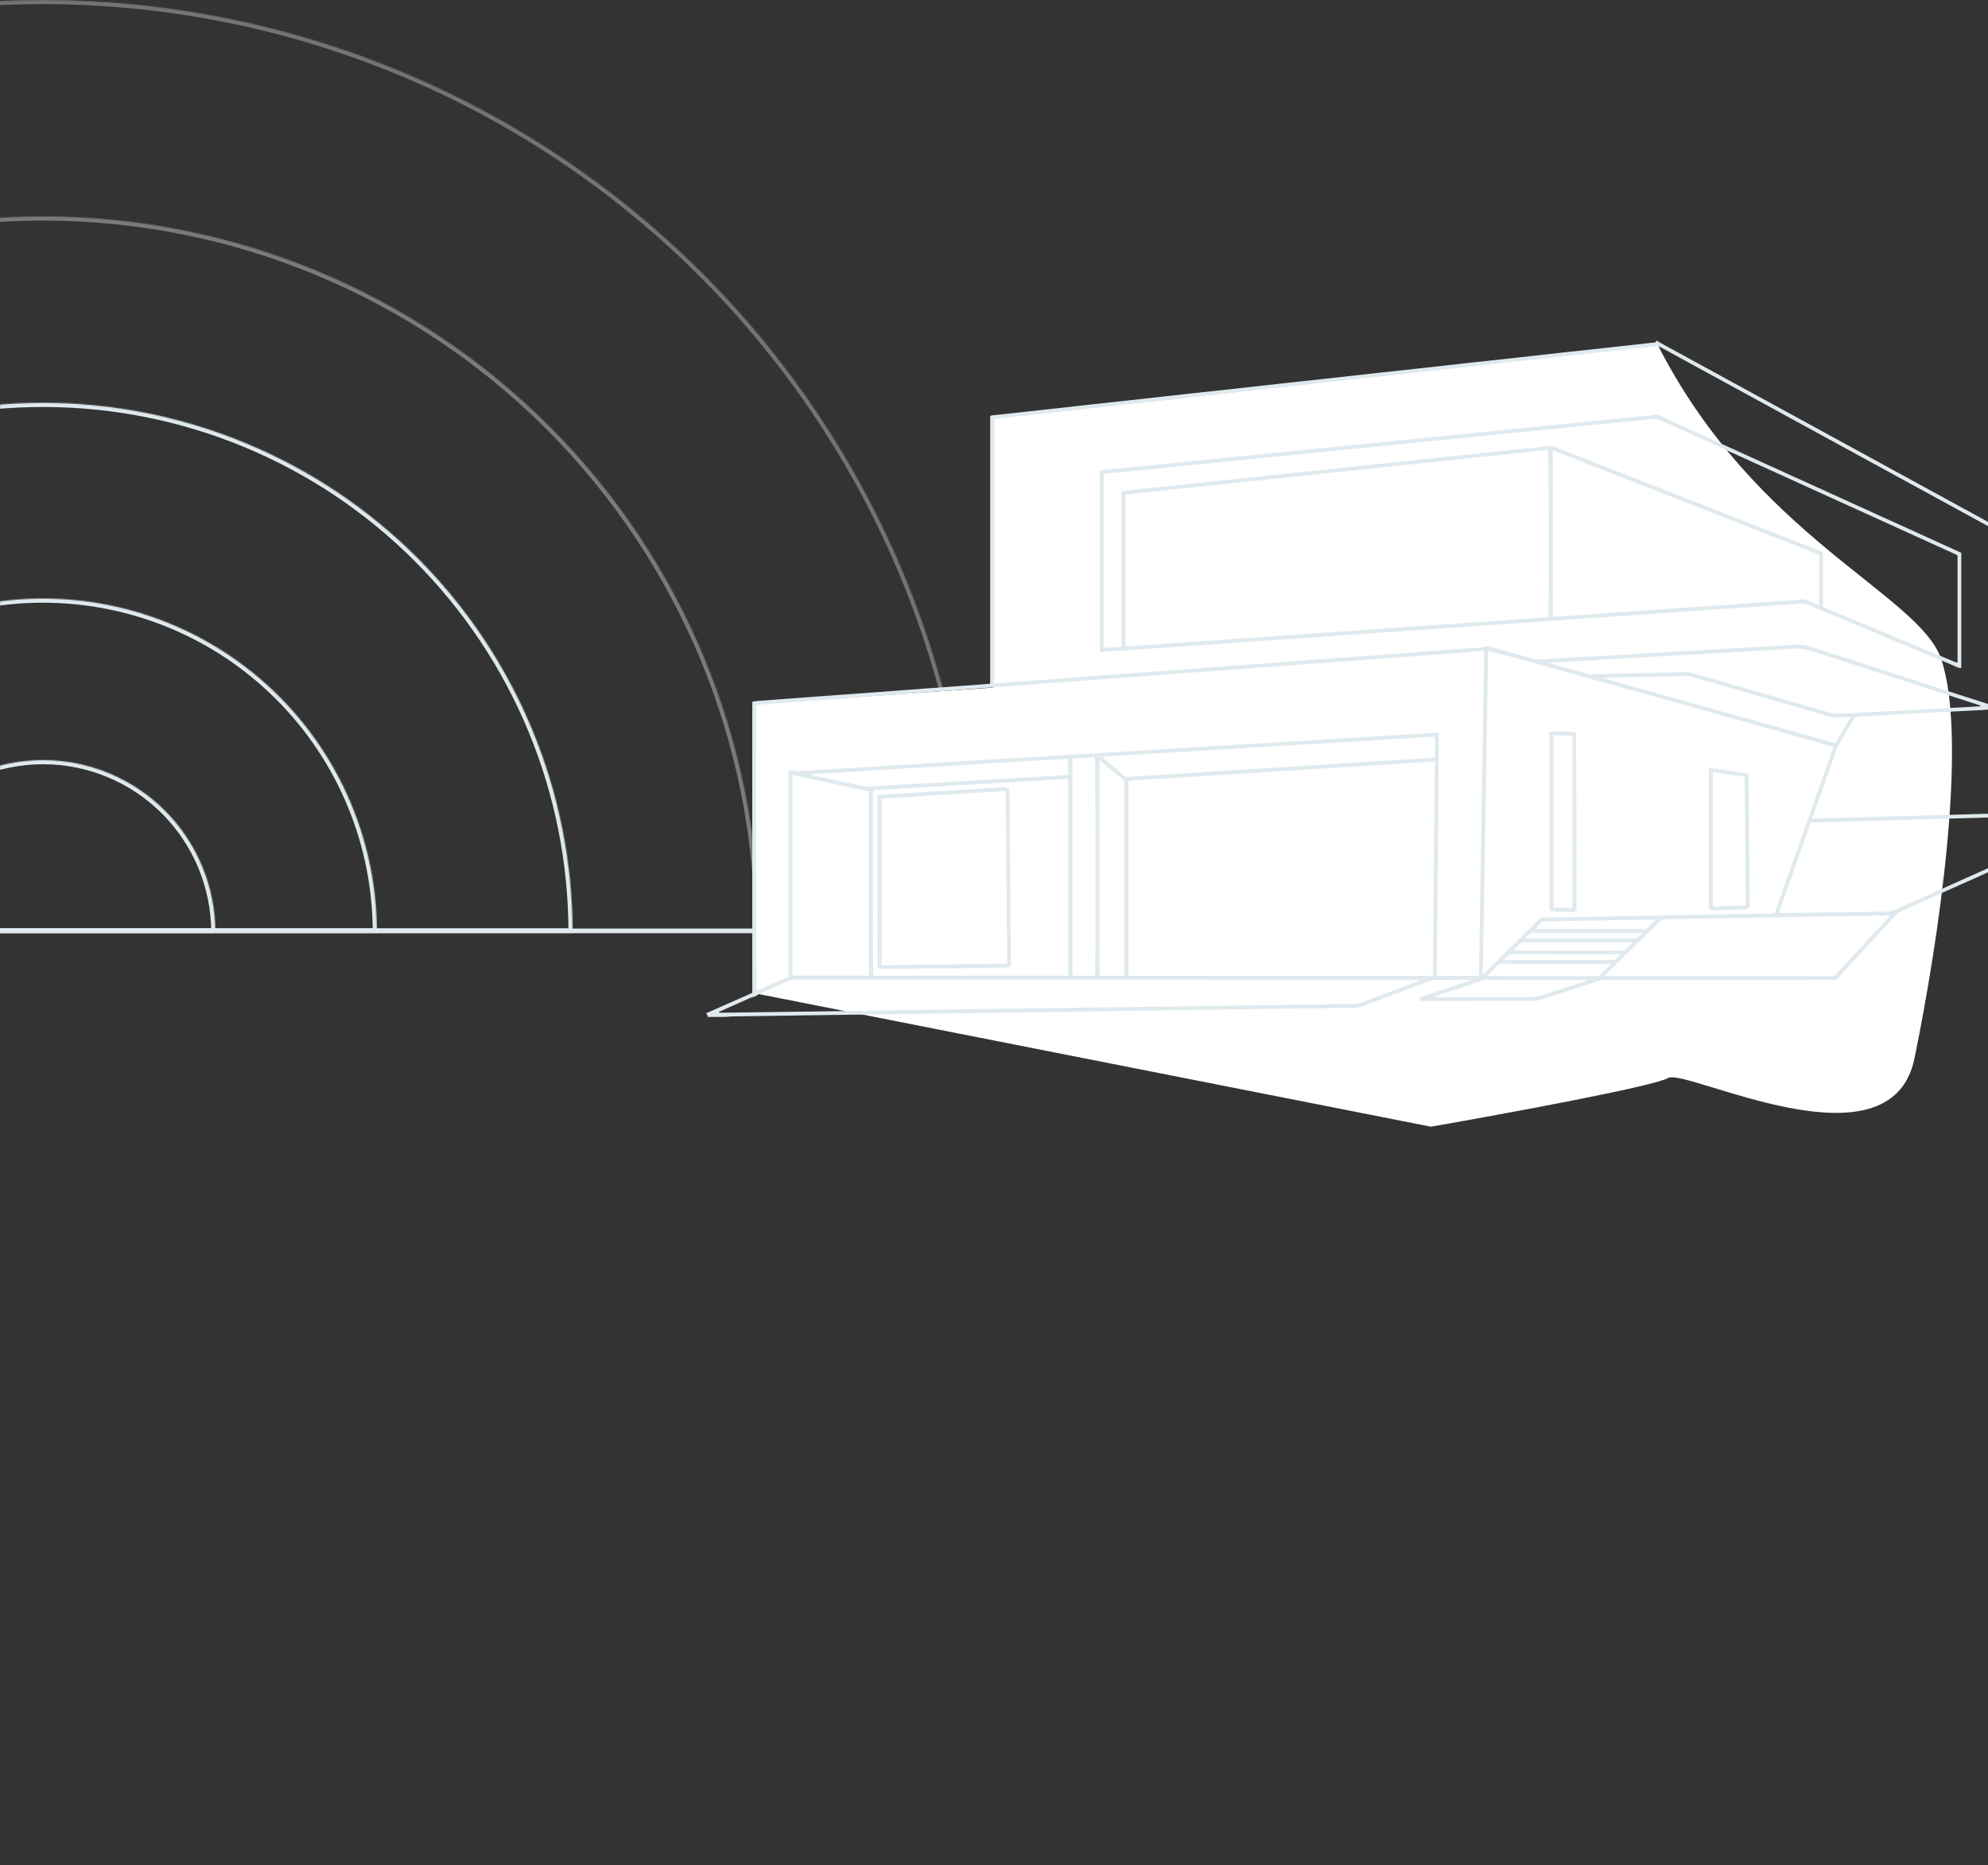 <svg width="1920" height="1801" viewBox="0 0 1920 1801" fill="none" xmlns="http://www.w3.org/2000/svg">
   <rect x="0" y="0" width="1920" height="1801" fill="#333333" stroke="none"/>
   <mask id="path-1-inside-1" fill="white">
       <path
           d="M364 900.5C364 858.149 355.658 816.212 339.451 777.085C323.244 737.957 299.489 702.405 269.542 672.458C239.595 642.511 204.043 618.756 164.915 602.549C125.788 586.342 83.851 578 41.5 578C-0.851 578 -42.788 586.342 -81.915 602.549C-121.043 618.756 -156.595 642.511 -186.542 672.458C-216.489 702.405 -240.244 737.957 -256.451 777.085C-272.658 816.212 -281 858.149 -281 900.5L41.5 900.5H364Z" />
   </mask>
   <path
       d="M364 900.5C364 858.149 355.658 816.212 339.451 777.085C323.244 737.957 299.489 702.405 269.542 672.458C239.595 642.511 204.043 618.756 164.915 602.549C125.788 586.342 83.851 578 41.5 578C-0.851 578 -42.788 586.342 -81.915 602.549C-121.043 618.756 -156.595 642.511 -186.542 672.458C-216.489 702.405 -240.244 737.957 -256.451 777.085C-272.658 816.212 -281 858.149 -281 900.5L41.5 900.5H364Z"
       stroke="#DFE9EE" stroke-width="8" mask="url(#path-1-inside-1)" />
   <mask id="path-2-inside-2" fill="white">
       <path
           d="M208 900.5C208 878.635 203.693 856.984 195.326 836.783C186.959 816.582 174.694 798.228 159.233 782.767C143.772 767.306 125.417 755.041 105.217 746.674C85.016 738.307 63.365 734 41.5 734C19.635 734 -2.016 738.307 -22.217 746.674C-42.417 755.041 -60.772 767.306 -76.233 782.767C-91.694 798.228 -103.959 816.583 -112.326 836.783C-120.693 856.984 -125 878.635 -125 900.5L41.5 900.5H208Z" />
   </mask>
   <path
       d="M208 900.5C208 878.635 203.693 856.984 195.326 836.783C186.959 816.582 174.694 798.228 159.233 782.767C143.772 767.306 125.417 755.041 105.217 746.674C85.016 738.307 63.365 734 41.5 734C19.635 734 -2.016 738.307 -22.217 746.674C-42.417 755.041 -60.772 767.306 -76.233 782.767C-91.694 798.228 -103.959 816.583 -112.326 836.783C-120.693 856.984 -125 878.635 -125 900.5L41.5 900.5H208Z"
       stroke="#DFE9EE" stroke-width="8" mask="url(#path-2-inside-2)" />
   <mask id="path-3-inside-3" fill="white">
       <path
           d="M553 900.5C553 833.329 539.77 766.815 514.064 704.757C488.359 642.699 450.682 586.312 403.185 538.815C355.688 491.318 299.301 453.641 237.243 427.936C175.185 402.23 108.671 389 41.5 389C-25.671 389 -92.185 402.23 -154.243 427.936C-216.301 453.641 -272.688 491.318 -320.185 538.815C-367.682 586.312 -405.359 642.699 -431.064 704.757C-456.77 766.815 -470 833.329 -470 900.5L41.5 900.5H553Z" />
   </mask>
   <path
       d="M553 900.5C553 833.329 539.77 766.815 514.064 704.757C488.359 642.699 450.682 586.312 403.185 538.815C355.688 491.318 299.301 453.641 237.243 427.936C175.185 402.23 108.671 389 41.5 389C-25.671 389 -92.185 402.23 -154.243 427.936C-216.301 453.641 -272.688 491.318 -320.185 538.815C-367.682 586.312 -405.359 642.699 -431.064 704.757C-456.77 766.815 -470 833.329 -470 900.5L41.5 900.5H553Z"
       stroke="#DFE9EE" stroke-width="8" mask="url(#path-3-inside-3)" />
   <mask id="path-4-inside-4" fill="white">
       <path
           d="M733 900.5C733 809.691 715.114 719.771 680.363 635.874C645.612 551.978 594.676 475.747 530.464 411.536C466.253 347.324 390.022 296.388 306.126 261.637C222.229 226.886 132.309 209 41.5 209C-49.309 209 -139.229 226.886 -223.126 261.637C-307.022 296.388 -383.253 347.324 -447.464 411.536C-511.676 475.747 -562.612 551.978 -597.363 635.874C-632.114 719.771 -650 809.691 -650 900.5L41.5 900.5H733Z" />
   </mask>
   <path
       d="M733 900.5C733 809.691 715.114 719.771 680.363 635.874C645.612 551.978 594.676 475.747 530.464 411.536C466.253 347.324 390.022 296.388 306.126 261.637C222.229 226.886 132.309 209 41.5 209C-49.309 209 -139.229 226.886 -223.126 261.637C-307.022 296.388 -383.253 347.324 -447.464 411.536C-511.676 475.747 -562.612 551.978 -597.363 635.874C-632.114 719.771 -650 809.691 -650 900.5L41.5 900.5H733Z"
       stroke="#DFE9EE" stroke-opacity="0.4" stroke-width="8" mask="url(#path-4-inside-4)" />
   <mask id="path-5-inside-5" fill="white">
       <path
           d="M942 900.5C942 782.245 918.708 665.147 873.453 555.894C828.199 446.64 761.869 347.369 678.25 263.75C594.63 180.131 495.36 113.801 386.106 68.546C276.853 23.292 159.755 -5.1691e-06 41.5 0C-76.755 5.16911e-06 -193.853 23.292 -303.107 68.546C-412.36 113.801 -511.631 180.131 -595.25 263.75C-678.869 347.37 -745.199 446.64 -790.454 555.894C-835.708 665.147 -859 782.245 -859 900.5L41.5 900.5H942Z" />
   </mask>
   <path
       d="M942 900.5C942 782.245 918.708 665.147 873.453 555.894C828.199 446.64 761.869 347.369 678.25 263.75C594.63 180.131 495.36 113.801 386.106 68.546C276.853 23.292 159.755 -5.1691e-06 41.5 0C-76.755 5.16911e-06 -193.853 23.292 -303.107 68.546C-412.36 113.801 -511.631 180.131 -595.25 263.75C-678.869 347.37 -745.199 446.64 -790.454 555.894C-835.708 665.147 -859 782.245 -859 900.5L41.5 900.5H942Z"
       stroke="#DFE9EE" stroke-opacity="0.36" stroke-width="8" mask="url(#path-5-inside-5)" />
   <path
       d="M959 404L1189 379L1348 360L1600 331C1694.67 519 1854.2 573.8 1875 637C1901 716 1872 910 1849 1022C1826 1134 1628 1031 1611 1041C1597.4 1049 1452.67 1075.67 1382 1088L728 959V680L959 664V404Z"
       fill="white" />
   <rect y="897" width="728" height="4" fill="#DFE9EE" />
   <rect y="897" width="728" height="4" fill="#DFE9EE" />
   <path
       d="M682 978.472C693.492 973.399 704.988 968.33 716.48 963.257C719.797 961.793 723.103 960.307 726.54 958.78C726.54 865.057 726.54 771.538 726.54 677.681C728.17 677.395 729.62 677.014 731.088 676.901C741.398 676.111 751.712 675.381 762.026 674.619C777.142 673.501 792.254 672.354 807.374 671.246C821.555 670.206 835.736 669.214 849.917 668.167C864.331 667.101 878.738 665.976 893.151 664.903C904.047 664.095 914.95 663.34 925.85 662.543C935.578 661.834 945.302 661.104 955.027 660.37C955.359 660.345 955.683 660.194 956.318 660.014C956.318 573.95 956.318 487.857 956.318 401.75C957.003 401.465 957.405 401.179 957.828 401.133C973.827 399.383 989.828 397.683 1005.83 395.922C1021.82 394.162 1037.81 392.328 1053.81 390.564C1069.8 388.803 1085.81 387.114 1101.8 385.353C1117.8 383.593 1133.79 381.762 1149.78 379.998C1163.68 378.467 1177.58 377.01 1191.48 375.479C1207.47 373.715 1223.46 371.888 1239.46 370.127C1253.35 368.596 1267.26 367.139 1281.15 365.608C1297.14 363.844 1313.14 362.017 1329.13 360.256C1343.03 358.725 1356.93 357.268 1370.82 355.737C1386.82 353.973 1402.81 352.146 1418.8 350.382C1432.7 348.851 1446.6 347.394 1460.5 345.863C1476.49 344.099 1492.48 342.272 1508.48 340.508C1522.37 338.977 1536.27 337.509 1550.17 335.992C1565.46 334.327 1580.76 332.665 1596.05 330.912C1597.37 330.76 1599.35 331.293 1599.65 329C1599.89 329 1600.12 329 1600.36 329C1601.43 329.699 1602.47 330.468 1603.59 331.081C1710.48 389.495 1817.37 447.898 1924.27 506.293C1925.7 507.073 1927.17 507.786 1928.7 508.572C1928.5 519.205 1928.32 529.88 1928.08 540.555C1927.71 557.591 1927.3 574.623 1926.9 591.659C1926.27 619.031 1925.63 646.404 1925.01 673.779C1924.96 676.129 1925 678.482 1924.89 680.828C1924.82 682.186 1924.52 683.534 1924.31 684.934C1920.92 685.181 1917.89 685.453 1914.85 685.612C1899.47 686.416 1884.1 687.16 1868.72 687.979C1844.08 689.288 1819.44 690.674 1794.79 691.902C1792.47 692.018 1791.25 692.872 1790.15 694.794C1785.64 702.637 1780.93 710.363 1776.43 718.201C1775.16 720.42 1774.16 722.833 1773.3 725.25C1766.06 745.595 1758.87 765.964 1751.67 786.327C1751.24 787.523 1750.88 788.736 1750.29 790.535C1849.11 787.854 1947.48 784.962 2046.09 782.256C2046.42 783.402 2046.69 784.351 2047 785.434C2045.49 786.15 2044.25 786.771 2042.98 787.339C1974.6 817.95 1906.22 848.561 1837.82 879.133C1834.69 880.53 1832.16 882.354 1829.8 884.961C1816.38 899.76 1802.7 914.326 1789.11 928.97C1785.27 933.105 1781.39 937.197 1777.62 941.395C1776.5 942.647 1775.7 944.189 1774.35 946.196C1773.61 946.196 1772.11 946.196 1770.6 946.196C1697.25 946.179 1623.9 946.164 1550.56 946.126C1548.07 946.126 1545.74 946.489 1543.34 947.286C1524.63 953.513 1505.87 959.616 1487.11 965.709C1485.81 966.135 1484.37 966.375 1483 966.382C1447.15 966.495 1411.29 966.566 1375.45 966.643C1374.39 966.647 1373.35 966.643 1372.1 966.643C1371.79 965.564 1371.51 964.594 1371.11 963.204C1387.5 957.722 1403.78 952.275 1420.07 946.828C1420.03 946.588 1420 946.348 1419.97 946.108C1418.99 946.108 1418.01 946.108 1417.03 946.108C1407.04 946.108 1397.05 946.055 1387.05 946.154C1385.11 946.175 1383.07 946.517 1381.25 947.191C1360.01 955.083 1338.77 962.974 1317.62 971.117C1314.02 972.503 1310.52 973.152 1306.75 973.198C1276.2 973.565 1245.64 973.967 1215.08 974.39C1147.03 975.329 1078.98 976.281 1010.93 977.234C978.258 977.689 945.585 978.155 912.914 978.61C844.511 979.566 776.112 980.515 707.709 981.488C705.493 981.52 703.28 981.824 701.068 982C695.189 982 689.311 982 683.436 982C683.246 980.92 683.461 979.636 682.025 979.178C682 978.941 682 978.705 682 978.472ZM1921.34 680.239C1921.34 678.316 1921.32 676.919 1921.35 675.522C1921.63 662.127 1921.91 648.735 1922.21 635.34C1923.1 595.042 1923.97 554.744 1924.97 514.45C1925.05 511.67 1924.15 510.322 1921.77 509.024C1815.87 451.242 1710.01 393.389 1604.16 335.509C1602.09 334.376 1600.16 333.904 1597.81 334.376C1595.28 334.884 1592.68 334.983 1590.11 335.262C1576.21 336.765 1562.31 338.246 1548.41 339.777C1532.42 341.541 1516.43 343.369 1500.43 345.133C1486.54 346.664 1472.64 348.121 1458.74 349.652C1442.75 351.416 1426.76 353.243 1410.76 355.003C1396.87 356.535 1382.96 357.991 1369.07 359.523C1353.07 361.286 1337.09 363.114 1321.09 364.878C1307.19 366.409 1293.29 367.862 1279.4 369.393C1263.4 371.157 1247.41 372.988 1231.42 374.749C1215.42 376.509 1199.42 378.199 1183.42 379.959C1167.42 381.719 1151.44 383.554 1135.44 385.314C1119.44 387.075 1103.44 388.757 1087.44 390.521C1067.24 392.751 1047.05 395.051 1026.85 397.277C1008.64 399.284 990.417 401.221 972.2 403.211C968.259 403.641 964.328 404.163 960.309 404.65C960.309 489.818 960.309 574.712 960.309 659.876C962.44 659.777 964.31 659.735 966.173 659.601C975.665 658.913 985.157 658.204 994.648 657.502C1004.49 656.775 1014.34 656.059 1024.18 655.318C1041.52 654.013 1058.86 652.665 1076.2 651.381C1090.61 650.312 1105.03 649.339 1119.44 648.27C1136.79 646.986 1154.12 645.62 1171.46 644.333C1185.88 643.264 1200.3 642.29 1214.71 641.221C1232.05 639.937 1249.39 638.572 1266.73 637.288C1281.14 636.219 1295.56 635.249 1309.98 634.18C1330.48 632.656 1350.98 631.058 1371.49 629.537C1389.07 628.235 1406.65 627.004 1424.23 625.734C1427.04 625.53 1430.16 625.96 1432.57 624.859C1435.54 623.515 1437.95 624.143 1440.63 624.898C1452.61 628.264 1464.62 631.53 1476.57 635.005C1481.25 636.363 1485.85 636.963 1490.76 636.624C1505.3 635.619 1519.86 634.97 1534.4 634.148C1553.76 633.051 1573.12 631.915 1592.48 630.807C1606.08 630.031 1619.7 629.294 1633.31 628.507C1651.61 627.449 1669.91 626.348 1688.21 625.283C1703.93 624.369 1719.65 623.494 1735.37 622.563C1739.25 622.333 1742.94 622.566 1746.76 623.811C1797.33 640.279 1847.94 656.599 1898.55 672.947C1905.93 675.317 1913.3 677.66 1921.34 680.239ZM762.001 744.434C766.539 744.434 770.276 744.6 773.995 744.406C787.84 743.679 801.683 742.85 815.525 742.025C833.704 740.938 851.882 739.806 870.061 738.712C883.198 737.922 896.338 737.167 909.474 736.373C927.304 735.297 945.126 734.182 962.955 733.106C976.328 732.302 989.701 731.558 1003.07 730.75C1020.9 729.674 1038.73 728.548 1056.56 727.472C1070.04 726.658 1083.53 725.906 1097.02 725.098C1115.2 724.008 1133.38 722.879 1151.56 721.786C1164.7 720.995 1177.84 720.24 1190.97 719.447C1208.8 718.371 1226.62 717.256 1244.45 716.183C1257.83 715.379 1271.2 714.628 1284.57 713.827C1302.99 712.723 1321.4 711.601 1339.81 710.475C1353.54 709.636 1367.26 708.775 1380.98 707.935C1383.74 707.766 1386.51 707.66 1389.66 707.505C1388.97 786.119 1388.28 864.189 1387.6 942.266C1401.4 942.266 1414.73 942.266 1428.36 942.266C1430.1 837.642 1431.88 733.262 1433.53 628.779C1432.31 628.779 1431.6 628.733 1430.91 628.786C1420.72 629.53 1410.52 630.281 1400.33 631.043C1385.8 632.127 1371.27 633.234 1356.74 634.31C1345.85 635.118 1334.95 635.88 1324.05 636.684C1309.4 637.767 1294.76 638.882 1280.11 639.969C1269.33 640.766 1258.55 641.528 1247.77 642.325C1233.12 643.412 1218.48 644.527 1203.83 645.61C1193.05 646.407 1182.27 647.162 1171.49 647.966C1154.15 649.261 1136.81 650.602 1119.48 651.882C1105.18 652.941 1090.88 653.918 1076.58 654.976C1059.24 656.264 1041.91 657.625 1024.57 658.91C1010.16 659.979 995.735 660.949 981.325 662.021C960.937 663.535 940.557 665.115 920.169 666.643C901.306 668.057 882.439 669.44 863.576 670.837C841.194 672.492 818.817 674.16 796.436 675.797C775.695 677.314 754.951 678.792 734.211 680.302C732.948 680.394 731.695 680.63 730.52 680.785C729.8 685.636 730.033 954.021 730.817 956.868C741.106 952.285 751.338 947.727 761.539 943.183C761.539 941.268 761.539 939.744 761.539 938.22C761.539 894.976 761.539 851.729 761.539 808.485C761.539 788.391 761.528 768.296 761.56 748.202C761.56 746.886 761.864 745.563 762.001 744.434ZM1385.8 735.459C1384.52 735.459 1383.61 735.41 1382.7 735.466C1365.7 736.535 1348.7 737.622 1331.7 738.687C1319.04 739.481 1306.37 740.233 1293.7 741.037C1277.05 742.095 1260.41 743.206 1243.76 744.258C1230.63 745.087 1217.49 745.824 1204.36 746.657C1184.07 747.941 1163.79 749.299 1143.51 750.58C1126.62 751.645 1109.73 752.636 1092.85 753.677C1091.83 753.741 1090.82 753.98 1089.83 754.132C1089.83 816.966 1089.83 879.531 1089.83 942.266C1187.89 942.266 1285.71 942.266 1383.92 942.266C1384.55 873.248 1385.17 804.463 1385.8 735.459ZM1488.06 886.132C1490.33 886.132 1491.95 886.157 1493.57 886.128C1544.57 885.197 1595.56 884.262 1646.56 883.324C1667.59 882.936 1688.62 882.555 1709.65 882.145C1713.88 882.064 1713.88 882.008 1715.32 877.954C1726.1 847.545 1736.87 817.135 1747.65 786.722C1754.94 766.144 1762.23 745.57 1769.52 724.989C1769.94 723.793 1770.28 722.572 1770.66 721.394C1767.41 719.69 1440.37 628.419 1437.23 628.451C1435.49 732.422 1433.75 836.411 1432.07 940.4C1432.3 940.509 1432.53 940.619 1432.77 940.725C1451.28 922.444 1469.8 904.155 1488.06 886.132ZM1717.97 881.408C1719.35 881.486 1720.26 881.588 1721.17 881.577C1755.24 881.179 1789.32 880.791 1823.4 880.311C1825.32 880.283 1827.36 879.803 1829.13 879.027C1843.42 872.733 1857.65 866.323 1871.91 859.941C1925.16 836.097 1978.41 812.253 2031.67 788.408C2032.77 787.911 2033.87 787.385 2034.97 786.874C2034.89 786.648 2034.81 786.426 2034.72 786.2C1939.42 788.888 1844.13 791.573 1748.84 794.261C1738.48 823.468 1728.28 852.29 1717.97 881.408ZM694.424 977.117C694.459 977.4 694.498 977.682 694.533 977.961C695.786 977.961 697.035 977.975 698.287 977.957C749.415 977.245 800.543 976.532 851.674 975.819C901.98 975.117 952.285 974.412 1002.59 973.71C1070.18 972.768 1137.76 971.826 1205.34 970.884C1239.9 970.401 1274.45 969.924 1309.01 969.413C1310.38 969.392 1311.84 969.233 1313.11 968.76C1331.93 961.75 1350.72 954.677 1369.51 947.604C1370.21 947.339 1370.87 946.944 1371.54 946.609C1370.05 946.087 1368.68 946.087 1367.31 946.087C1282.67 946.069 1198.03 946.055 1113.4 946.037C998.081 946.009 882.764 945.974 767.446 945.999C765.523 945.999 763.466 946.426 761.701 947.188C752.21 951.276 742.789 955.52 733.361 959.761C732.217 960.276 731.219 961.101 730.128 961.74C729.656 962.018 729.13 962.23 728.608 962.403C727.172 962.879 725.668 963.19 724.289 963.793C716.547 967.194 708.838 970.665 701.117 974.112C698.884 975.107 696.654 976.116 694.424 977.117ZM765.385 748.262C765.385 813.343 765.385 877.676 765.385 942.111C790.116 942.111 814.611 942.111 839.18 942.111C839.18 882.671 839.18 823.482 839.18 764.165C814.6 758.87 790.183 753.606 765.385 748.262ZM1031.72 752.315C1030.02 752.315 1028.52 752.241 1027.03 752.326C1012.25 753.18 997.474 754.069 982.697 754.926C969.208 755.709 955.718 756.453 942.229 757.237C922.995 758.351 903.762 759.491 884.528 760.609C871.628 761.361 858.724 762.084 845.824 762.846C844.931 762.899 844.049 763.177 843.248 763.336C842.489 770.462 842.832 939.631 843.594 942.171C906.27 942.171 968.961 942.171 1031.73 942.171C1031.72 878.766 1031.72 815.611 1031.72 752.315ZM1549.52 942.545C1551.3 942.545 1552.21 942.545 1553.12 942.545C1624.92 942.559 1696.72 942.566 1768.51 942.626C1770.55 942.626 1772 942.097 1773.4 940.573C1790.06 922.532 1806.78 904.551 1823.48 886.548C1824.08 885.906 1824.59 885.179 1825.56 883.969C1823.56 883.969 1822.19 883.948 1820.83 883.973C1783.98 884.604 1747.13 885.246 1710.28 885.878C1676.44 886.46 1642.61 887.063 1608.77 887.557C1606.2 887.596 1604.41 888.383 1602.61 890.164C1585.82 906.766 1568.94 923.283 1552.08 939.829C1551.42 940.481 1550.81 941.176 1549.52 942.545ZM1912.43 682.006C1912.49 681.777 1912.54 681.544 1912.59 681.315C1911.44 680.93 1910.3 680.531 1909.14 680.158C1856.42 663.136 1803.68 646.167 1751 629.036C1744.79 627.015 1738.75 625.741 1732.11 626.38C1721.71 627.382 1711.23 627.6 1700.8 628.189C1681.21 629.297 1661.62 630.44 1642.03 631.562C1628.54 632.335 1615.05 633.076 1601.56 633.855C1583.03 634.924 1564.5 636.035 1545.97 637.094C1531.66 637.912 1517.35 638.667 1503.04 639.478C1501.01 639.595 1498.98 639.856 1496.96 640.05C1497.8 640.819 1498.66 641.115 1499.54 641.362C1509.83 644.23 1520.13 647.035 1530.4 649.991C1533.38 650.849 1536.33 651.141 1539.41 651.067C1569.25 650.365 1599.09 649.723 1628.93 649.116C1630.54 649.085 1632.21 649.325 1633.76 649.769C1678.43 662.607 1723.08 675.508 1767.76 688.314C1770.19 689.009 1772.84 689.365 1775.36 689.256C1789.79 688.628 1804.22 687.82 1818.65 687.058C1844.82 685.679 1870.98 684.292 1897.15 682.899C1902.24 682.627 1907.34 682.306 1912.43 682.006ZM1385.79 711.566C1385.15 711.474 1384.8 711.365 1384.47 711.382C1372.39 712.095 1360.3 712.811 1348.22 713.545C1330.39 714.628 1312.56 715.735 1294.73 716.811C1281.36 717.616 1267.99 718.367 1254.62 719.168C1236.32 720.265 1218.02 721.398 1199.72 722.498C1186.7 723.281 1173.68 724.033 1160.66 724.82C1142.71 725.906 1124.77 727.021 1106.82 728.1C1093.8 728.884 1080.78 729.621 1067.76 730.404C1066.87 730.457 1065.99 730.704 1064.94 730.891C1065.26 731.431 1065.37 731.794 1065.61 732.002C1072.38 737.827 1079.13 743.672 1085.99 749.398C1086.76 750.043 1088.13 750.255 1089.21 750.216C1093.44 750.057 1097.65 749.715 1101.88 749.451C1124.27 748.04 1146.68 746.632 1169.08 745.221C1195.34 743.57 1221.61 741.919 1247.89 740.264C1266.42 739.1 1284.95 737.918 1303.47 736.768C1327.99 735.251 1352.5 733.763 1377.02 732.242C1379.9 732.062 1382.77 731.741 1385.79 731.473C1385.79 724.693 1385.79 718.265 1385.79 711.566ZM1085.99 942.235C1085.99 940.555 1085.99 939.06 1085.99 937.564C1085.99 886.915 1085.99 836.266 1085.99 785.618C1085.99 776.1 1085.95 766.578 1086.03 757.06C1086.04 755.148 1085.54 753.793 1084.01 752.523C1077.33 746.953 1070.77 741.249 1064.15 735.615C1063.51 735.071 1062.73 734.701 1061.88 734.161C1061.88 803.747 1061.88 872.91 1061.88 942.231C1069.93 942.235 1077.74 942.235 1085.99 942.235ZM1787.48 692.219C1785.28 692.381 1783.89 692.554 1782.5 692.575C1777.14 692.657 1771.85 693.419 1766.45 691.838C1722.18 678.923 1677.86 666.187 1633.55 653.452C1631.67 652.912 1629.63 652.676 1627.68 652.704C1617.93 652.838 1608.18 653.124 1598.43 653.329C1583.16 653.65 1567.89 653.942 1552.62 654.285C1551.51 654.309 1550.22 653.957 1548.91 655.142C1623.62 676.023 1697.94 696.798 1772.46 717.623C1777.39 709.294 1782.21 701.141 1787.48 692.219ZM1057.6 942.231C1058.34 937.994 1058.16 733.674 1057.42 731.113C1053.82 731.307 1050.19 731.477 1046.56 731.706C1042.97 731.935 1039.39 732.231 1035.76 732.503C1035.76 802.597 1035.76 872.313 1035.76 942.231C1043.21 942.231 1050.43 942.231 1057.6 942.231ZM1031.65 748.389C1031.65 742.967 1031.65 737.879 1031.65 732.658C1025.27 733.032 1019.17 733.389 1013.08 733.745C999.712 734.532 986.339 735.301 972.973 736.105C955.03 737.185 937.092 738.303 919.149 739.386C905.78 740.19 892.407 740.949 879.041 741.757C861.335 742.825 843.629 743.94 825.923 745.006C812.67 745.803 799.417 746.547 786.164 747.341C785.25 747.394 784.351 747.659 783.447 747.828C783.878 748.435 784.202 748.565 784.538 748.636C797.731 751.483 810.913 754.386 824.127 757.145C830.274 758.429 836.251 760.023 842.814 759.516C863.544 757.903 884.32 756.947 905.081 755.762C919.509 754.94 933.941 754.181 948.365 753.352C972.175 751.987 995.982 750.59 1019.79 749.197C1023.65 748.964 1027.5 748.671 1031.65 748.389ZM1385.34 962.375C1385.37 962.541 1385.4 962.71 1385.43 962.876C1386.2 962.922 1386.97 963.006 1387.73 963.003C1419.21 962.943 1450.69 962.879 1482.17 962.777C1483.55 962.773 1485 962.569 1486.31 962.142C1501.26 957.288 1516.2 952.377 1531.13 947.466C1531.74 947.265 1532.3 946.916 1533.64 946.274C1532.36 946.193 1531.94 946.143 1531.52 946.143C1499.57 946.129 1467.62 946.108 1435.67 946.136C1434.29 946.136 1432.86 946.429 1431.55 946.863C1416.85 951.721 1402.16 956.635 1387.47 961.539C1386.75 961.782 1386.05 962.096 1385.34 962.375ZM1555.78 930.677C1553.82 930.677 1552.56 930.677 1551.31 930.677C1520.28 930.677 1489.25 930.674 1458.22 930.681C1454.93 930.681 1451.27 929.855 1448.46 931.034C1445.52 932.265 1443.39 935.436 1440.94 937.789C1439.56 939.12 1438.24 940.513 1436.89 941.878C1438.4 942.513 1439.54 942.51 1440.69 942.513C1473.95 942.524 1507.21 942.534 1540.47 942.545C1541.17 942.545 1541.9 942.661 1542.58 942.513C1543.45 942.319 1544.5 942.143 1545.09 941.568C1548.51 938.209 1551.82 934.734 1555.78 930.677ZM1598.93 888.739C1598.79 888.488 1598.66 888.234 1598.52 887.984C1597.36 887.984 1596.19 887.966 1595.03 887.988C1575.42 888.312 1555.82 888.633 1536.22 888.968C1521.55 889.219 1506.87 889.476 1492.2 889.769C1491.18 889.79 1489.86 889.762 1489.2 890.341C1486.96 892.288 1484.61 894.179 1482.63 897.234C1484.4 897.234 1485.66 897.234 1486.91 897.234C1520.02 897.234 1553.13 897.234 1586.23 897.234C1587.17 897.234 1588.12 897.312 1589.05 897.195C1589.71 897.11 1590.5 896.938 1590.95 896.507C1593.66 893.964 1596.28 891.335 1598.93 888.739ZM1461.52 917.653C1462.48 917.805 1462.82 917.907 1463.16 917.91C1497.82 917.921 1532.49 917.924 1567.15 917.907C1567.95 917.907 1569 917.939 1569.5 917.483C1571.96 915.268 1574.45 913.053 1576.96 910.001C1575.27 910.001 1574.34 910.001 1573.41 910.001C1539.68 910.001 1505.96 910.001 1472.23 910.001C1471.53 910.001 1470.8 909.906 1470.12 910.043C1469.47 910.174 1468.72 910.4 1468.26 910.841C1466.09 912.936 1464.01 915.123 1461.52 917.653ZM1473.34 905.358C1473.53 905.704 1473.71 906.053 1473.89 906.399C1475.15 906.399 1476.4 906.399 1477.66 906.399C1494.92 906.399 1512.18 906.399 1529.45 906.399C1545.54 906.399 1561.63 906.41 1577.72 906.374C1578.96 906.371 1580.47 906.403 1581.4 905.764C1583.08 904.618 1584.41 902.97 1586.41 901.033C1584.53 900.942 1583.41 900.839 1582.29 900.839C1548.82 900.832 1515.35 900.832 1481.88 900.832C1481.17 900.832 1480.45 900.733 1479.77 900.864C1479 901.016 1478.15 901.217 1477.56 901.679C1476.08 902.818 1474.74 904.12 1473.34 905.358ZM1564.64 922.295C1564.53 922.045 1564.41 921.794 1564.3 921.544C1563.15 921.544 1562.01 921.544 1560.86 921.544C1527.63 921.544 1494.39 921.622 1461.16 921.449C1456.81 921.428 1454.84 923.841 1452.29 927.076C1453.9 927.076 1454.94 927.076 1455.98 927.076C1489.57 927.076 1523.15 927.076 1556.74 927.076C1557.32 927.076 1557.93 927.174 1558.5 927.044C1559.26 926.867 1560.14 926.695 1560.69 926.211C1562.09 925.001 1563.33 923.611 1564.64 922.295Z"
       fill="#DFE9EE" />
   <path
       d="M1062.19 629.41C1062.19 570.923 1062.19 512.693 1062.19 454.272C1065.46 453.934 1068.59 453.598 1071.72 453.292C1089.37 451.552 1107.03 449.848 1124.68 448.081C1144.56 446.091 1164.42 444.031 1184.29 442.038C1199.49 440.514 1214.69 439.067 1229.89 437.547C1247.54 435.78 1265.19 433.952 1282.84 432.185C1295.7 430.897 1308.57 429.68 1321.42 428.392C1336.74 426.858 1352.04 425.267 1367.36 423.736C1380.22 422.448 1393.08 421.224 1405.94 419.936C1421.26 418.405 1436.56 416.818 1451.88 415.283C1464.73 413.995 1477.6 412.764 1490.46 411.48C1503.43 410.182 1516.4 408.831 1529.38 407.532C1542.12 406.255 1554.86 405.014 1567.61 403.754C1577.2 402.805 1586.78 401.849 1596.37 400.893C1598.97 399.136 1601.22 400.653 1603.5 401.694C1699.08 445.135 1794.67 488.584 1890.25 532.029C1891.53 532.611 1892.8 533.21 1894.21 533.863C1894.21 570.88 1894.21 607.852 1894.21 645.257C1892.88 645.003 1891.75 644.929 1890.74 644.555C1889.32 644.033 1888 643.225 1886.6 642.639C1839.67 623.056 1792.74 603.498 1745.82 583.891C1743.71 583.005 1741.65 582.575 1739.34 582.744C1723.17 583.919 1706.99 585.027 1690.81 586.145C1679.44 586.932 1668.07 587.683 1656.7 588.473C1640.99 589.564 1625.28 590.682 1609.57 591.775C1598.44 592.552 1587.3 593.303 1576.16 594.076C1560.1 595.19 1544.04 596.326 1527.98 597.438C1516.85 598.21 1505.71 598.954 1494.57 599.727C1478.63 600.835 1462.69 601.964 1446.74 603.071C1435.49 603.851 1424.23 604.599 1412.98 605.382C1397.15 606.483 1381.33 607.608 1365.5 608.705C1354.13 609.496 1342.76 610.247 1331.39 611.037C1315.68 612.127 1299.97 613.246 1284.26 614.339C1273.13 615.115 1261.99 615.863 1250.85 616.639C1234.79 617.758 1218.73 618.894 1202.67 620.005C1191.18 620.799 1179.69 621.547 1168.2 622.344C1152.61 623.427 1137.02 624.549 1121.43 625.635C1110.3 626.411 1099.16 627.166 1088.02 627.928C1080.75 628.426 1073.48 628.923 1066.21 629.396C1065.03 629.474 1063.86 629.41 1062.19 629.41ZM1086.94 624.259C1087.8 624.259 1088.27 624.288 1088.73 624.256C1098.23 623.603 1107.72 622.94 1117.21 622.28C1128.11 621.525 1139.02 620.777 1149.92 620.015C1165.38 618.932 1180.85 617.825 1196.33 616.749C1207.93 615.941 1219.54 615.186 1231.14 614.382C1246.96 613.288 1262.78 612.163 1278.61 611.062C1289.86 610.279 1301.11 609.538 1312.36 608.748C1330.88 607.449 1349.39 606.102 1367.91 604.818C1383.15 603.759 1398.39 602.779 1413.63 601.731C1436.83 600.133 1460.04 598.51 1483.24 596.887C1487.31 596.601 1491.37 596.256 1495.34 595.945C1496.14 591.416 1495.94 437.237 1495.07 434.45C1359.12 448.765 1223.09 463.092 1086.95 477.429C1086.94 526.493 1086.94 575.212 1086.94 624.259ZM1083.24 474.226C1087.44 473.756 1091.27 473.305 1095.1 472.903C1107.26 471.629 1119.41 470.384 1131.56 469.107C1144.17 467.78 1156.79 466.429 1169.4 465.099C1181.44 463.829 1193.47 462.58 1205.5 461.31C1217.88 460.005 1230.27 458.675 1242.65 457.37C1254.8 456.089 1266.95 454.837 1279.1 453.556C1291.48 452.251 1303.86 450.921 1316.24 449.616C1328.39 448.339 1340.55 447.086 1352.7 445.809C1365.2 444.493 1377.69 443.153 1390.19 441.837C1402.23 440.57 1414.26 439.329 1426.3 438.062C1438.92 436.736 1451.53 435.388 1464.14 434.058C1473.84 433.035 1483.58 432.298 1493.22 430.872C1496.79 430.343 1499.77 430.823 1502.99 432.082C1587.48 465.251 1671.98 498.373 1756.48 531.506C1757.77 532.014 1759.03 532.597 1760.61 533.277C1760.61 550.892 1760.61 568.478 1760.61 586.149C1803.38 603.971 1845.86 621.674 1888.34 639.369C1888.88 639.591 1889.45 639.729 1890.01 639.884C1890.1 639.909 1890.23 639.806 1890.32 639.746C1890.42 639.69 1890.5 639.616 1890.59 639.549C1890.59 605.153 1890.59 570.757 1890.59 536.265C1889.21 535.602 1887.97 534.971 1886.69 534.392C1792.82 491.738 1698.94 449.104 1605.11 406.354C1601.37 404.65 1597.85 404.234 1593.89 404.703C1585.61 405.687 1577.3 406.425 1569 407.254C1558.6 408.291 1548.19 409.307 1537.79 410.348C1524.7 411.656 1511.61 412.993 1498.52 414.302C1485.78 415.576 1473.03 416.821 1460.29 418.098C1447.43 419.389 1434.58 420.723 1421.72 422.007C1408.87 423.291 1396 424.512 1383.14 425.803C1367.95 427.327 1352.76 428.918 1337.57 430.438C1322.25 431.97 1306.93 433.423 1291.62 434.958C1274.09 436.714 1256.56 438.542 1239.03 440.299C1223.72 441.833 1208.4 443.276 1193.08 444.814C1173.21 446.807 1153.35 448.875 1133.48 450.861C1113.49 452.861 1093.49 454.794 1073.51 456.773C1070.97 457.024 1068.43 457.373 1065.86 457.68C1065.86 513.811 1065.86 569.684 1065.86 625.815C1071.7 625.385 1077.27 624.972 1083.24 624.531C1083.24 574.299 1083.24 524.394 1083.24 474.226ZM1499.59 595.342C1501.73 595.342 1503.7 595.455 1505.65 595.324C1517.96 594.495 1530.26 593.599 1542.57 592.746C1553.94 591.955 1565.32 591.215 1576.69 590.414C1595.09 589.123 1613.48 587.778 1631.88 586.501C1647.24 585.436 1662.6 584.452 1677.96 583.397C1697.65 582.042 1717.34 580.656 1737.03 579.28C1741.37 577.594 1745.08 579.52 1748.87 581.241C1751.39 582.388 1754.01 583.337 1756.86 584.483C1756.86 567.977 1756.86 551.911 1756.86 535.585C1671.22 502.007 1585.56 468.422 1499.59 434.714C1499.59 488.513 1499.59 541.896 1499.59 595.342Z"
       fill="#DFE9EE" />
   <path
       d="M1496.08 706.514C1501.95 706.514 1507.34 706.493 1512.72 706.524C1514.48 706.535 1516.24 706.687 1518 706.782C1522.02 706.997 1522.19 707.166 1522.21 711.058C1522.25 719.401 1522.28 727.744 1522.3 736.087C1522.43 782.503 1522.54 828.914 1522.66 875.33C1522.66 875.919 1522.69 876.504 1522.66 877.094C1522.55 879.288 1521.4 880.586 1519.23 880.554C1512.65 880.452 1506.07 880.283 1499.5 880.032C1496.74 879.926 1496.59 879.644 1496.5 876.861C1496.47 875.922 1496.49 874.98 1496.49 874.042C1496.49 820.811 1496.5 767.58 1496.48 714.353C1496.48 711.795 1496.23 709.248 1496.08 706.514ZM1500.3 709.777C1500.3 765.551 1500.3 820.832 1500.3 876.423C1506.55 876.617 1512.59 876.808 1518.63 876.998C1518.63 821.291 1518.63 766.017 1518.63 710.486C1512.39 710.243 1506.56 710.017 1500.3 709.777Z"
       fill="#DFE9EE" />
   <path
       d="M1650.5 742.078C1653.37 741.485 1684.74 746.075 1688.48 747.567C1688.55 748.59 1688.68 749.74 1688.69 750.89C1689.07 791.53 1689.45 832.171 1689.81 872.811C1689.84 876.346 1688.52 877.863 1684.99 878.011C1674.66 878.445 1664.33 878.798 1653.99 879.129C1651.68 879.203 1650.65 878.127 1650.51 875.817C1650.46 874.998 1650.5 874.173 1650.5 873.351C1650.5 830.946 1650.5 788.542 1650.5 746.138C1650.5 744.755 1650.5 743.369 1650.5 742.078ZM1654.36 745.503C1654.36 789.202 1654.36 832.224 1654.36 875.563C1665.04 875.132 1675.43 874.716 1686.16 874.286C1685.53 832.668 1685.85 791.424 1684.91 750.174C1674.54 748.586 1664.59 747.066 1654.36 745.503Z"
       fill="#DFE9EE" />
   <path
       d="M847.186 767.901C850.531 767.633 853.668 767.337 856.808 767.143C869.825 766.342 882.845 765.597 895.858 764.793C913.327 763.714 930.797 762.599 948.266 761.505C955.771 761.036 963.276 760.577 970.782 760.133C972.955 760.002 974.815 761.759 974.889 764.091C975.002 767.732 975.047 771.372 975.076 775.017C975.478 826.357 975.873 877.7 976.268 929.041C976.272 929.51 976.297 929.982 976.265 930.452C976.11 932.925 974.864 934.184 972.323 934.248C967.038 934.385 961.749 934.495 956.463 934.551C922.152 934.907 887.838 935.242 853.527 935.585C852.588 935.595 851.639 935.659 850.707 935.581C848.35 935.38 847.698 934.664 847.602 932.261C847.563 931.323 847.592 930.381 847.592 929.443C847.592 878.215 847.599 826.992 847.574 775.765C847.574 773.217 847.331 770.67 847.186 767.901ZM851.448 771.168C851.448 824.974 851.448 878.364 851.448 932.053C891.941 931.584 932.18 931.118 972.726 930.649C972.249 874.843 971.78 819.555 971.304 763.795C931.157 766.264 891.447 768.709 851.448 771.168Z"
       fill="#DFE9EE" />
</svg>